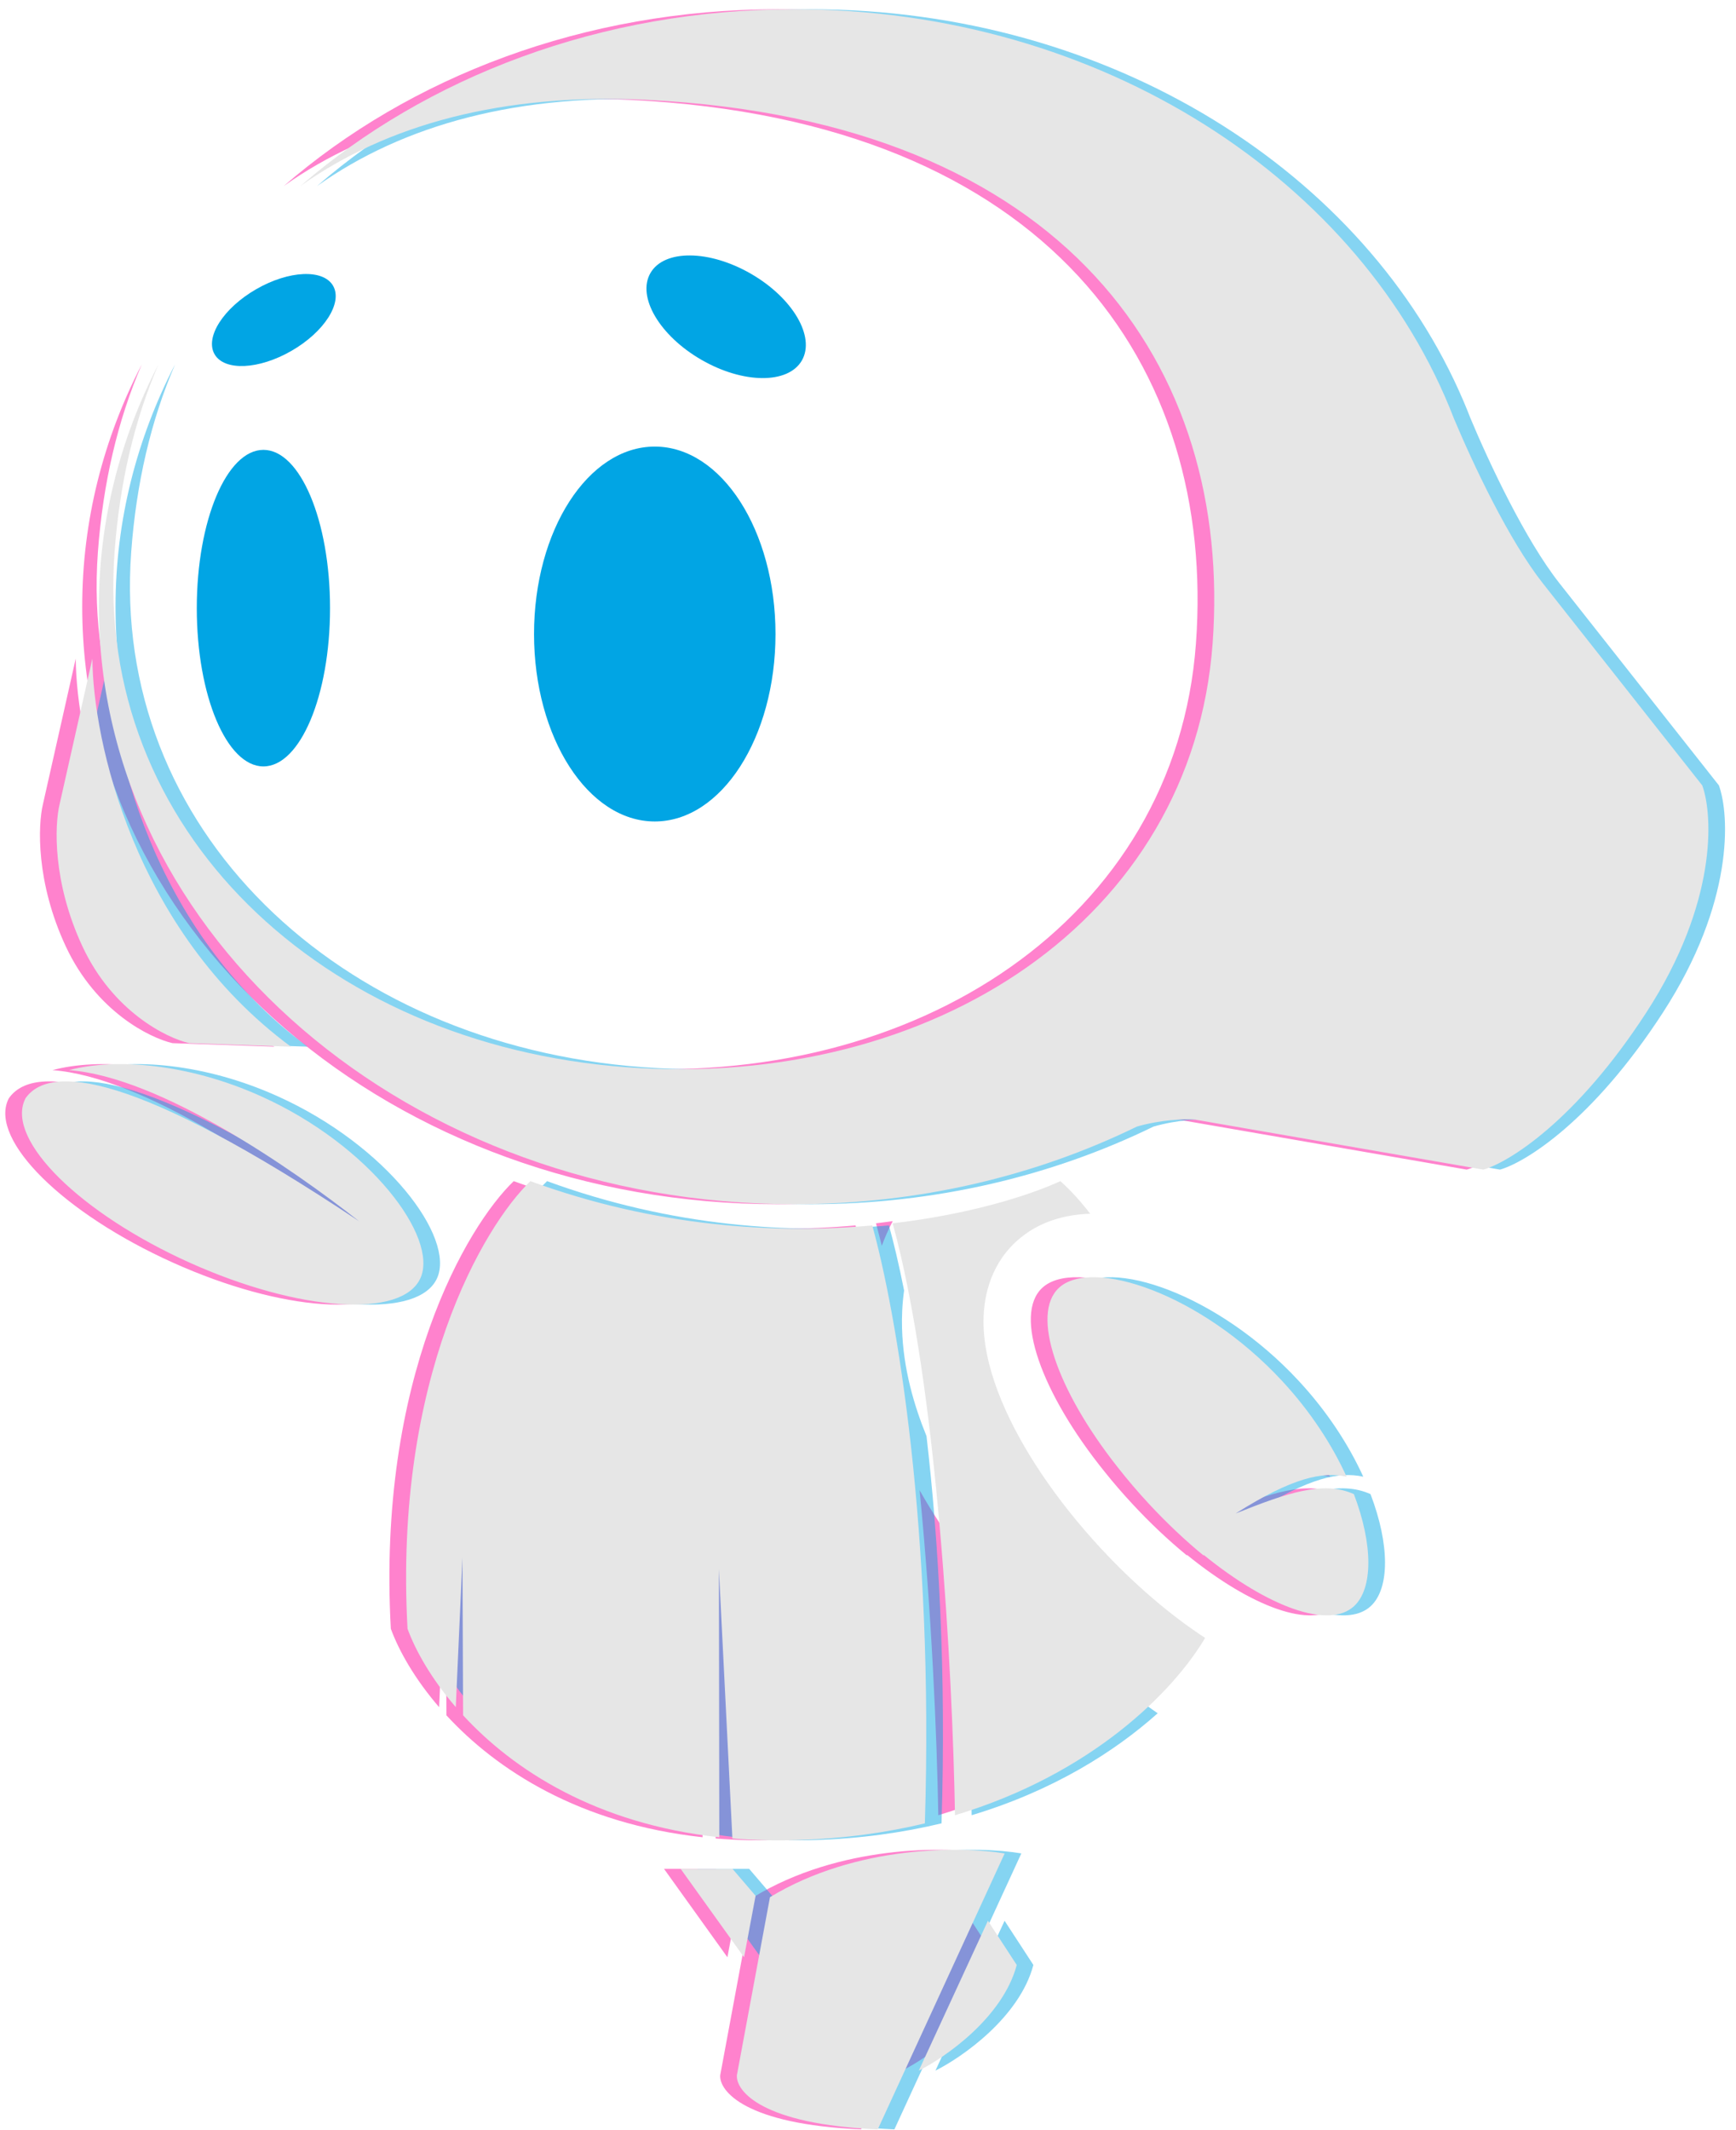 <svg width="53" height="65" viewBox="0 0 53 65" fill="none" xmlns="http://www.w3.org/2000/svg">
<path opacity="0.54" fill-rule="evenodd" clip-rule="evenodd" d="M23.732 36.748C27.539 36.748 31.112 35.886 34.202 34.378C34.939 34.167 35.638 34.141 35.984 34.168L44.778 35.692C45.54 35.477 47.603 34.215 49.761 30.885C51.918 27.555 51.793 24.886 51.461 23.967L46.595 17.801C45.557 16.487 44.468 14.172 43.886 12.788C41.091 5.525 33.124 0.283 23.732 0.283C17.84 0.283 12.509 2.346 8.664 5.677C11.295 3.807 14.831 2.827 19.272 3.05C32.056 3.691 37.131 11.209 36.512 19.637C35.893 28.064 27.966 33.254 18.618 32.567C9.27 31.881 2.37 25.269 2.989 16.842C3.142 14.76 3.588 12.834 4.328 11.122C3.159 13.382 2.51 15.883 2.51 18.515C2.51 28.585 12.012 36.748 23.732 36.748ZM8.372 31.94C3.564 28.382 2.328 22.563 2.312 20.098L1.31 24.546C1.16 25.171 1.089 26.914 2.011 28.886C2.933 30.858 4.565 31.672 5.267 31.833L8.372 31.94ZM20.273 57.031L22.208 59.728L22.559 57.852L21.856 57.031H20.273ZM29.652 58.614L27.542 63.187C28.362 62.776 30.109 61.557 30.532 59.963L29.652 58.614ZM21.988 63.328L22.998 57.895C25.627 56.297 28.87 56.339 30.163 56.559L26.289 64.98C22.767 64.829 21.954 63.816 21.988 63.328ZM26.743 37.33C26.917 37.31 27.088 37.288 27.256 37.264C27.123 37.515 27.013 37.767 26.921 38.017C26.863 37.781 26.804 37.552 26.743 37.33ZM30.903 49.292C29.803 48.106 28.824 46.802 28.075 45.476C28.443 49.197 28.604 52.965 28.646 55.393C31.131 54.647 33.009 53.459 34.326 52.282C33.12 51.454 31.954 50.424 30.903 49.292ZM27.727 55.641C27.872 51 27.633 46.982 27.267 43.82C26.899 42.917 26.555 41.775 26.521 40.529C26.512 40.193 26.526 39.803 26.584 39.384C26.422 38.576 26.263 37.909 26.12 37.395C23.17 37.662 19.509 37.444 15.684 36.044C14.257 37.411 11.509 42.058 11.932 49.703C12.175 50.368 12.655 51.225 13.406 52.096L13.61 47.534L13.629 52.345C15.16 54.007 17.689 55.657 21.45 56.065L21.438 47.882L21.85 56.103C22.477 56.155 23.138 56.173 23.832 56.152C25.255 56.108 26.552 55.924 27.727 55.641ZM31.82 39.3C30.936 40.12 31.785 42.508 33.721 44.908C33.983 45.237 34.267 45.566 34.569 45.891C35.104 46.469 35.656 46.988 36.202 47.438L36.239 47.469L36.236 47.446C38.193 49.037 40.059 49.728 40.831 49.013C41.411 48.474 41.414 47.143 40.825 45.595C39.895 45.176 38.8 45.552 37.215 46.186C38.97 45.075 39.872 44.906 40.602 45.063C40.164 44.101 39.509 43.084 38.632 42.139C36.144 39.457 32.816 38.375 31.82 39.3ZM0.246 33.564C-0.312 34.804 1.94 37.027 5.276 38.529C8.611 40.032 11.768 40.244 12.327 39.005C12.885 37.765 10.798 34.956 7.462 33.454C5.226 32.447 2.998 32.282 1.602 32.656C4.386 32.867 8.431 35.676 10.454 37.268C3.583 32.687 0.999 32.469 0.269 33.517C0.261 33.532 0.254 33.548 0.246 33.564Z" fill="#FF19A3"/>
<path opacity="0.48" fill-rule="evenodd" clip-rule="evenodd" d="M24.748 36.748C28.555 36.748 32.127 35.886 35.216 34.379C35.954 34.167 36.655 34.141 37.001 34.168L45.795 35.692C46.557 35.477 48.621 34.215 50.778 30.885C52.935 27.555 52.81 24.886 52.478 23.967L47.612 17.801C46.566 16.476 45.467 14.133 44.889 12.754C44.823 12.582 44.754 12.413 44.682 12.244L44.681 12.242C41.704 5.263 33.904 0.283 24.748 0.283C18.856 0.283 13.524 2.347 9.679 5.678C12.31 3.808 15.846 2.827 20.288 3.05C33.073 3.691 38.148 11.209 37.529 19.637C36.909 28.064 28.983 33.254 19.635 32.567C10.287 31.881 3.386 25.269 4.006 16.842C4.159 14.759 4.605 12.832 5.346 11.118C4.176 13.379 3.527 15.882 3.527 18.515C3.527 28.585 13.028 36.748 24.748 36.748ZM9.389 31.94C4.581 28.382 3.345 22.563 3.329 20.098L2.327 24.546C2.177 25.171 2.106 26.914 3.028 28.886C3.95 30.858 5.583 31.672 6.284 31.833L9.389 31.94ZM21.29 57.031L23.225 59.728L23.576 57.852L22.873 57.031H21.29ZM30.67 58.614L28.559 63.187C29.38 62.776 31.127 61.557 31.549 59.963L30.67 58.614ZM23.006 63.328L24.015 57.895C26.645 56.297 29.888 56.339 31.181 56.559L27.306 64.98C23.784 64.829 22.971 63.816 23.006 63.328ZM27.762 37.33C27.936 37.31 28.106 37.288 28.274 37.265C28.141 37.515 28.031 37.766 27.939 38.015C27.882 37.78 27.823 37.551 27.762 37.33ZM31.921 49.292C30.821 48.107 29.843 46.804 29.094 45.478C29.462 49.199 29.623 52.966 29.665 55.393C32.149 54.647 34.027 53.459 35.344 52.282C34.138 51.454 32.971 50.425 31.921 49.292ZM28.745 55.641C28.891 51.002 28.652 46.985 28.286 43.824C27.917 42.92 27.572 41.777 27.539 40.529C27.529 40.191 27.544 39.801 27.602 39.38C27.441 38.574 27.282 37.908 27.139 37.395C24.189 37.662 20.527 37.444 16.702 36.044C15.276 37.412 12.528 42.059 12.95 49.703C13.193 50.368 13.673 51.224 14.424 52.094L14.627 47.534L14.646 52.344C16.177 54.006 18.706 55.657 22.469 56.065L22.456 47.882L22.868 56.103C23.496 56.156 24.157 56.173 24.851 56.152C26.274 56.108 27.571 55.924 28.745 55.641ZM32.837 39.3C31.96 40.114 32.792 42.478 34.701 44.862C34.974 45.206 35.27 45.55 35.586 45.891C36.122 46.469 36.673 46.988 37.219 47.438L37.258 47.47L37.255 47.446C39.212 49.038 41.078 49.728 41.849 49.013C42.429 48.474 42.432 47.143 41.842 45.595C40.913 45.176 39.817 45.552 38.233 46.186C39.988 45.075 40.89 44.906 41.62 45.063C41.182 44.101 40.527 43.084 39.65 42.139C37.162 39.457 33.834 38.375 32.837 39.3ZM1.263 33.564C0.705 34.804 2.957 37.027 6.293 38.529C9.629 40.032 12.786 40.244 13.344 39.005C13.902 37.765 11.815 34.956 8.479 33.454C6.244 32.447 4.015 32.282 2.62 32.656C5.403 32.867 9.448 35.676 11.471 37.268C4.6 32.687 2.016 32.469 1.286 33.517C1.278 33.532 1.271 33.548 1.263 33.564Z" fill="#01A5E4"/>
<path fill-rule="evenodd" clip-rule="evenodd" d="M24.241 36.748C28.047 36.748 31.62 35.887 34.709 34.379C35.446 34.167 36.147 34.142 36.493 34.168L45.287 35.692C46.049 35.477 48.112 34.215 50.27 30.885C52.427 27.555 52.302 24.886 51.97 23.968L47.104 17.802C46.064 16.483 44.971 14.16 44.391 12.778C41.592 5.52 33.628 0.283 24.241 0.283C18.349 0.283 13.018 2.346 9.172 5.677C11.803 3.807 15.339 2.827 19.781 3.05C32.565 3.691 37.64 11.209 37.021 19.637C36.401 28.064 28.475 33.254 19.127 32.568C9.779 31.881 2.879 25.269 3.498 16.842C3.651 14.76 4.097 12.834 4.837 11.121C3.668 13.381 3.019 15.883 3.019 18.515C3.019 28.585 12.521 36.748 24.241 36.748ZM8.881 31.941C4.072 28.383 2.837 22.563 2.82 20.098L1.819 24.546C1.668 25.171 1.598 26.914 2.52 28.886C3.441 30.858 5.074 31.673 5.775 31.833L8.881 31.941ZM20.782 57.032L22.716 59.728L23.068 57.852L22.365 57.032H20.782ZM30.161 58.614L28.051 63.187C28.872 62.777 30.619 61.557 31.041 59.963L30.161 58.614ZM22.497 63.328L23.507 57.895C26.136 56.297 29.379 56.339 30.672 56.56L26.798 64.98C23.276 64.829 22.463 63.816 22.497 63.328ZM26.63 37.396C23.68 37.663 20.019 37.444 16.194 36.044C14.768 37.412 12.02 42.059 12.442 49.704C12.685 50.368 13.165 51.224 13.915 52.094L14.119 47.534L14.138 52.344C15.669 54.006 18.198 55.657 21.96 56.066L21.948 47.882L22.36 56.104C22.987 56.156 23.648 56.174 24.343 56.152C25.765 56.108 27.062 55.925 28.236 55.642C28.517 46.67 27.362 40.025 26.63 37.396ZM27.253 37.331C28.618 42.298 29.081 51.02 29.156 55.394C33.38 54.126 35.85 51.579 36.792 49.983C35.72 49.282 34.624 48.344 33.611 47.252C32.248 45.783 31.172 44.185 30.571 42.731C30.274 42.012 30.049 41.225 30.028 40.448C30.007 39.676 30.191 38.659 31.016 37.894C31.715 37.246 32.582 37.06 33.283 37.038C33 36.669 32.698 36.335 32.374 36.044C31.344 36.513 29.542 37.063 27.253 37.331ZM36.749 47.471L36.746 47.447C38.703 49.038 40.569 49.728 41.34 49.013C41.92 48.474 41.923 47.143 41.334 45.595C40.404 45.176 39.309 45.552 37.724 46.186C39.48 45.075 40.381 44.906 41.111 45.063C40.673 44.101 40.018 43.084 39.142 42.14C36.653 39.458 33.325 38.375 32.329 39.3C31.462 40.104 32.262 42.418 34.12 44.771C34.413 45.145 34.733 45.521 35.077 45.892C35.626 46.483 36.191 47.014 36.749 47.471ZM0.756 33.564C0.197 34.803 2.449 37.026 5.785 38.529C9.121 40.031 12.278 40.244 12.836 39.004C13.394 37.764 11.307 34.956 7.971 33.454C5.735 32.447 3.505 32.282 2.11 32.656C4.893 32.866 8.939 35.676 10.963 37.268C4.088 32.685 1.505 32.469 0.777 33.518C0.77 33.533 0.762 33.548 0.756 33.564Z" fill="#E6E6E6"/>
<g filter="url(#filter0_d_749_1231)">
<ellipse cx="8.36" cy="9.766" rx="2.089" ry="1.084" transform="rotate(-30 8.36 9.766)" fill="#01A5E4"/>
</g>
<g filter="url(#filter1_d_749_1231)">
<ellipse cx="2.669" cy="1.515" rx="2.669" ry="1.515" transform="matrix(-0.866 -0.5 -0.5 0.866 25.238 9.689)" fill="#01A5E4"/>
</g>
<g filter="url(#filter2_d_749_1231)">
<ellipse cx="5.72" cy="3.686" rx="5.72" ry="3.686" transform="matrix(-4.37114e-08 -1 -1 4.37114e-08 23.676 25.068)" fill="#01A5E4"/>
</g>
<g filter="url(#filter3_d_749_1231)">
<ellipse cx="4.83" cy="2.034" rx="4.83" ry="2.034" transform="matrix(-4.37114e-08 -1 -1 4.37114e-08 10.076 23.388)" fill="#01A5E4"/>
</g>
<defs>
<filter id="filter0_d_749_1231" x="3.47" y="5.361" width="9.779" height="8.81" filterUnits="userSpaceOnUse" color-interpolation-filters="sRGB">
<feFlood flood-opacity="0" result="BackgroundImageFix"/>
<feColorMatrix in="SourceAlpha" type="matrix" values="0 0 0 0 0 0 0 0 0 0 0 0 0 0 0 0 0 0 127 0" result="hardAlpha"/>
<feOffset/>
<feGaussianBlur stdDeviation="1.5"/>
<feComposite in2="hardAlpha" operator="out"/>
<feColorMatrix type="matrix" values="0 0 0 0 0.17 0 0 0 0 0.904 0 0 0 0 0.904 0 0 0 0.7 0"/>
<feBlend mode="normal" in2="BackgroundImageFix" result="effect1_dropShadow_749_1231"/>
<feBlend mode="normal" in="SourceGraphic" in2="effect1_dropShadow_749_1231" result="shape"/>
</filter>
<filter id="filter1_d_749_1231" x="16.736" y="4.795" width="10.866" height="9.743" filterUnits="userSpaceOnUse" color-interpolation-filters="sRGB">
<feFlood flood-opacity="0" result="BackgroundImageFix"/>
<feColorMatrix in="SourceAlpha" type="matrix" values="0 0 0 0 0 0 0 0 0 0 0 0 0 0 0 0 0 0 127 0" result="hardAlpha"/>
<feOffset/>
<feGaussianBlur stdDeviation="1.5"/>
<feComposite in2="hardAlpha" operator="out"/>
<feColorMatrix type="matrix" values="0 0 0 0 0.17 0 0 0 0 0.904 0 0 0 0 0.904 0 0 0 0.7 0"/>
<feBlend mode="normal" in2="BackgroundImageFix" result="effect1_dropShadow_749_1231"/>
<feBlend mode="normal" in="SourceGraphic" in2="effect1_dropShadow_749_1231" result="shape"/>
</filter>
<filter id="filter2_d_749_1231" x="13.304" y="10.629" width="13.372" height="17.439" filterUnits="userSpaceOnUse" color-interpolation-filters="sRGB">
<feFlood flood-opacity="0" result="BackgroundImageFix"/>
<feColorMatrix in="SourceAlpha" type="matrix" values="0 0 0 0 0 0 0 0 0 0 0 0 0 0 0 0 0 0 127 0" result="hardAlpha"/>
<feOffset/>
<feGaussianBlur stdDeviation="1.5"/>
<feComposite in2="hardAlpha" operator="out"/>
<feColorMatrix type="matrix" values="0 0 0 0 0.17 0 0 0 0 0.904 0 0 0 0 0.904 0 0 0 0.7 0"/>
<feBlend mode="normal" in2="BackgroundImageFix" result="effect1_dropShadow_749_1231"/>
<feBlend mode="normal" in="SourceGraphic" in2="effect1_dropShadow_749_1231" result="shape"/>
</filter>
<filter id="filter3_d_749_1231" x="3.009" y="10.727" width="10.067" height="15.66" filterUnits="userSpaceOnUse" color-interpolation-filters="sRGB">
<feFlood flood-opacity="0" result="BackgroundImageFix"/>
<feColorMatrix in="SourceAlpha" type="matrix" values="0 0 0 0 0 0 0 0 0 0 0 0 0 0 0 0 0 0 127 0" result="hardAlpha"/>
<feOffset/>
<feGaussianBlur stdDeviation="1.5"/>
<feComposite in2="hardAlpha" operator="out"/>
<feColorMatrix type="matrix" values="0 0 0 0 0.17 0 0 0 0 0.904 0 0 0 0 0.904 0 0 0 0.7 0"/>
<feBlend mode="normal" in2="BackgroundImageFix" result="effect1_dropShadow_749_1231"/>
<feBlend mode="normal" in="SourceGraphic" in2="effect1_dropShadow_749_1231" result="shape"/>
</filter>
</defs>
</svg>
